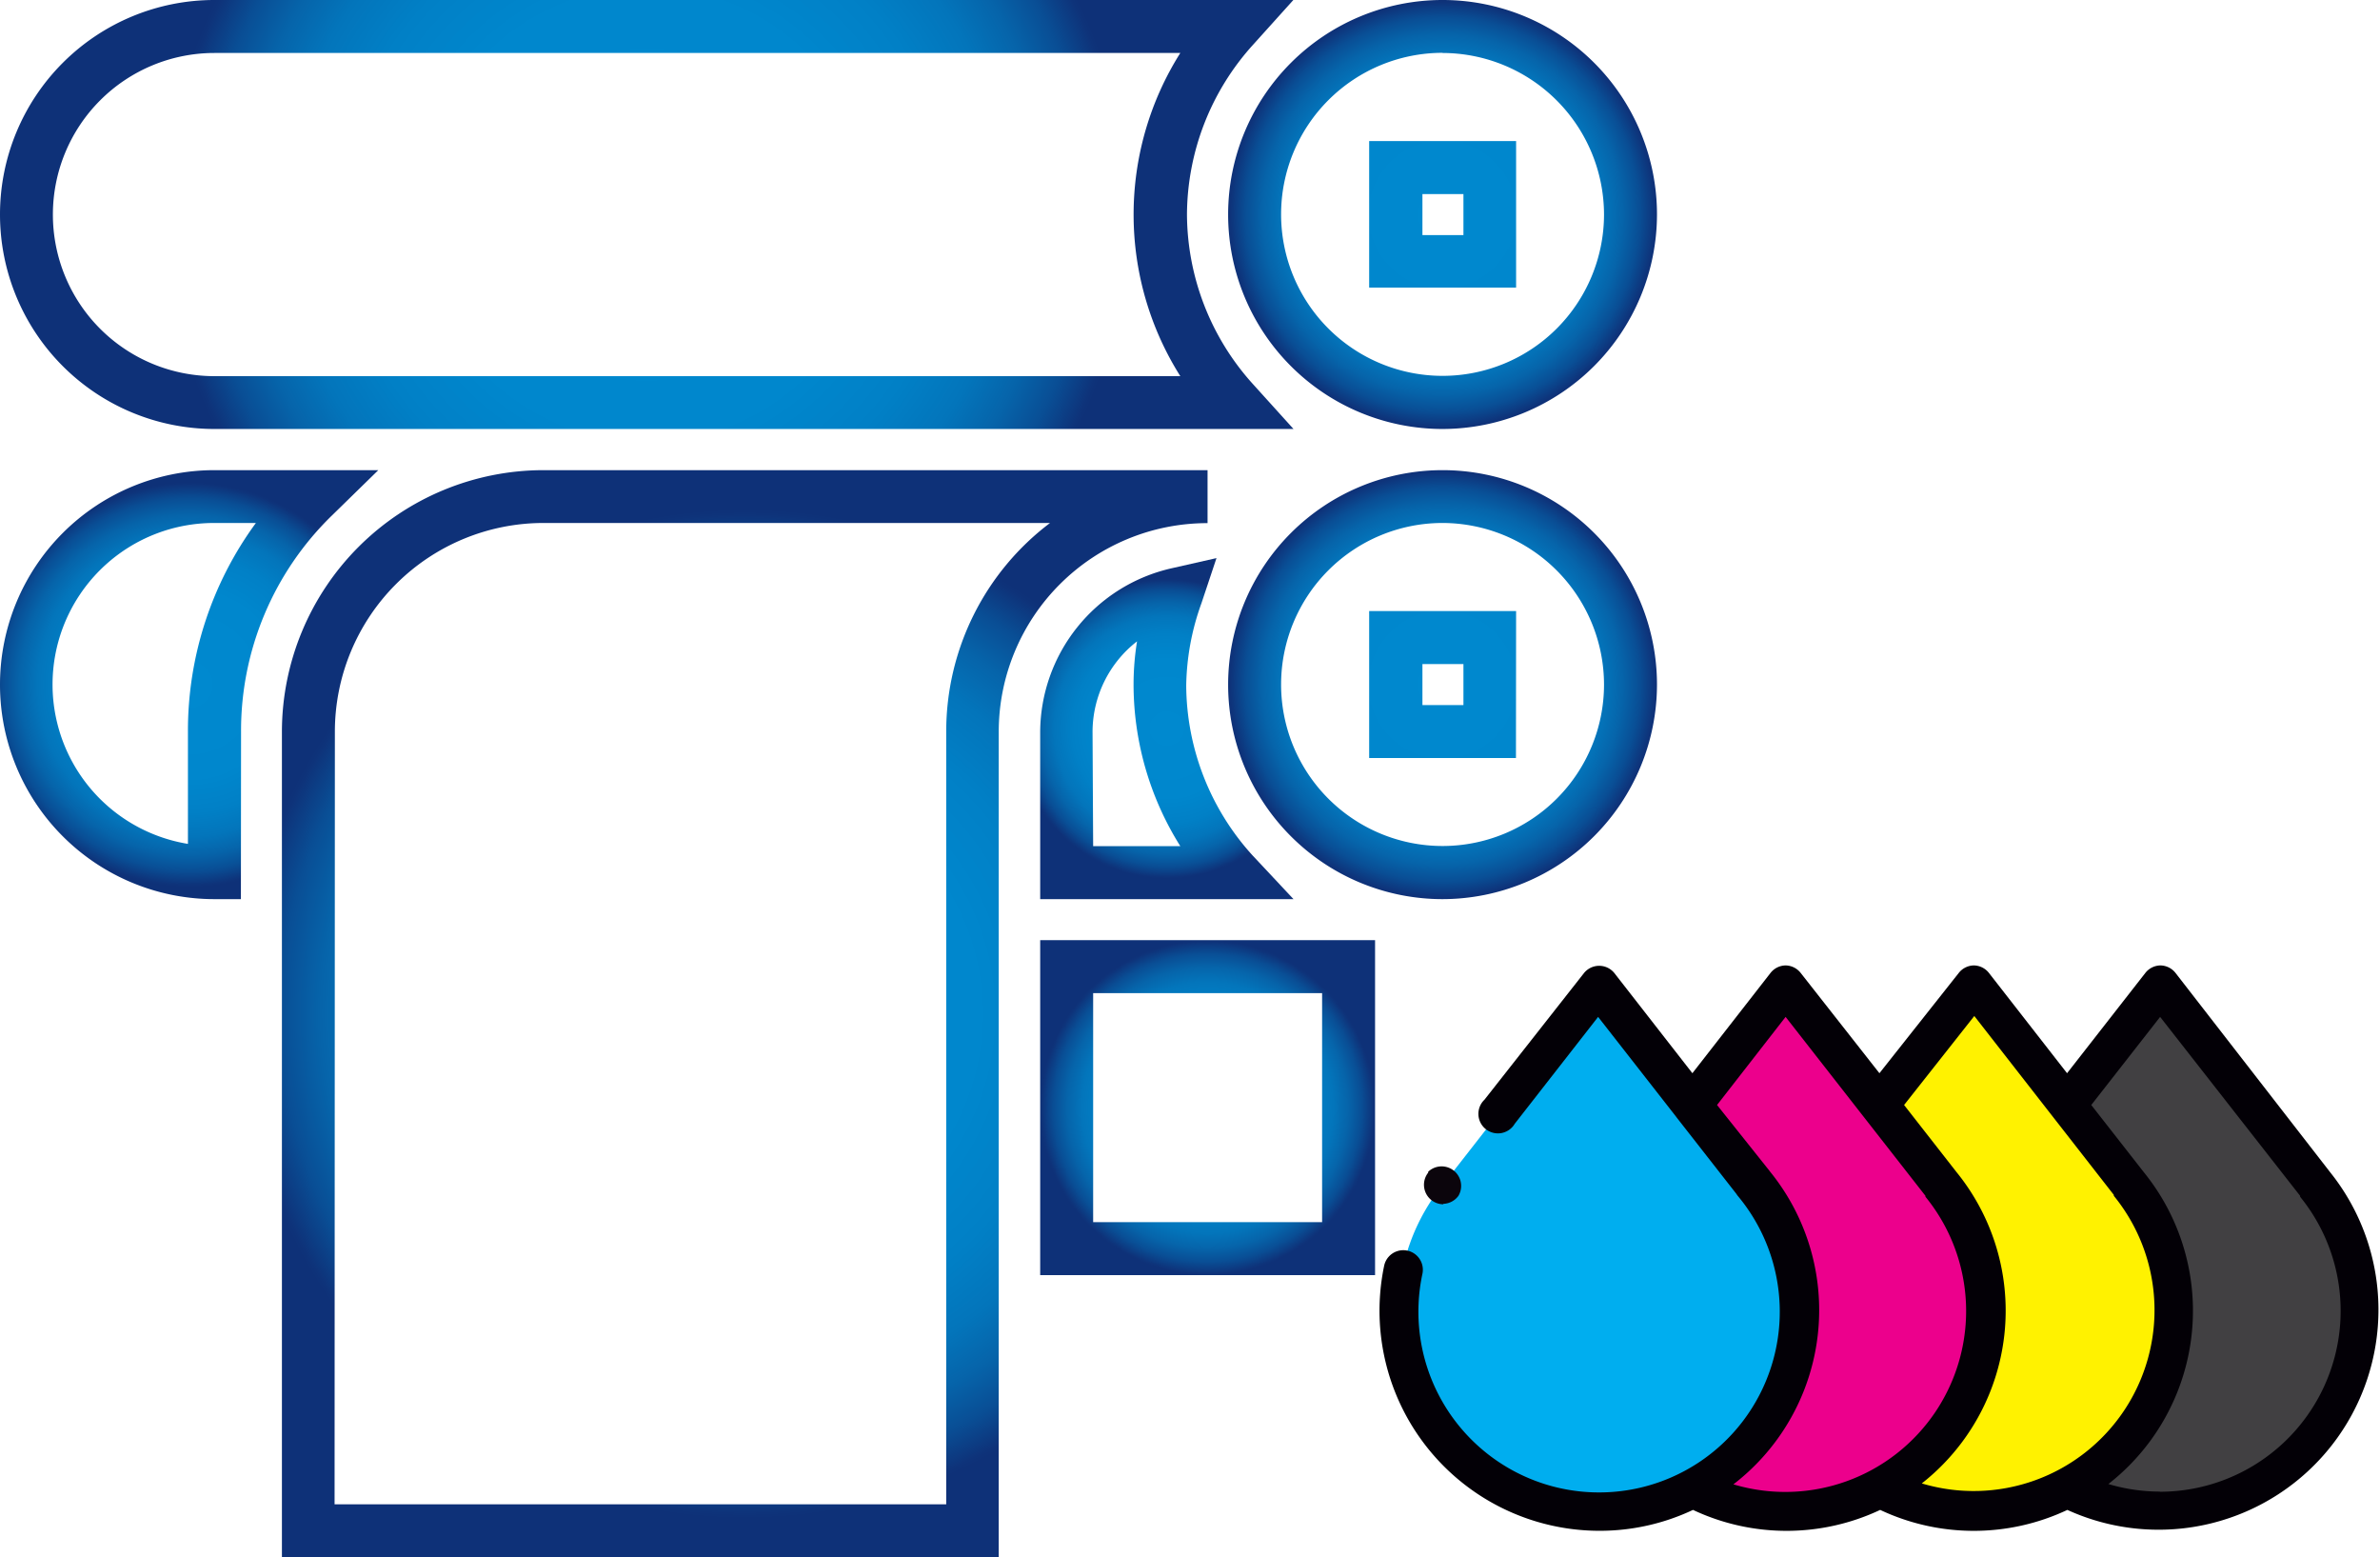 <svg id="Capa_1" data-name="Capa 1" xmlns="http://www.w3.org/2000/svg" xmlns:xlink="http://www.w3.org/1999/xlink" viewBox="0 0 157.28 102.88"><defs><style>.cls-1{fill:#00aeef;}.cls-1,.cls-2,.cls-3,.cls-4,.cls-5,.cls-6{fill-rule:evenodd;}.cls-2{fill:#ec008c;}.cls-3{fill:#fff200;}.cls-4{fill:#414042;}.cls-5{fill:#030006;}.cls-6{fill:#0b050c;}.cls-7{fill:url(#GradientFill_1);}.cls-8{fill:url(#GradientFill_1-2);}.cls-9{fill:url(#GradientFill_1-3);}.cls-10{fill:url(#GradientFill_1-4);}.cls-11{fill:url(#GradientFill_1-5);}.cls-12{fill:url(#GradientFill_1-6);}.cls-13{fill:url(#GradientFill_1-7);}</style><radialGradient id="GradientFill_1" cx="77.11" cy="48.13" r="9.92" gradientUnits="userSpaceOnUse"><stop offset="0" stop-color="#0089cf"/><stop offset="0.46" stop-color="#0087cd"/><stop offset="0.63" stop-color="#0180c6"/><stop offset="0.75" stop-color="#0375bb"/><stop offset="0.84" stop-color="#0664aa"/><stop offset="0.92" stop-color="#094e95"/><stop offset="0.99" stop-color="#0e337a"/><stop offset="1" stop-color="#0e3178"/></radialGradient><radialGradient id="GradientFill_1-2" cx="95.33" cy="14.17" r="14.17" xlink:href="#GradientFill_1"/><radialGradient id="GradientFill_1-3" cx="49.22" cy="66.97" r="33.35" xlink:href="#GradientFill_1"/><radialGradient id="GradientFill_1-4" cx="42.74" cy="14.17" r="31.84" xlink:href="#GradientFill_1"/><radialGradient id="GradientFill_1-5" cx="95.33" cy="45.23" r="14.17" xlink:href="#GradientFill_1"/><radialGradient id="GradientFill_1-6" cx="12.52" cy="45.23" r="13.37" xlink:href="#GradientFill_1"/><radialGradient id="GradientFill_1-7" cx="79.8" cy="73.18" r="11.07" xlink:href="#GradientFill_1"/></defs><title>impoff</title><path class="cls-1" d="M92.41,86.6a13.24,13.24,0,1,0,23.51-8.36h0L105.65,65.08,95.43,78.17h0A13.19,13.19,0,0,0,92.41,86.6Z"/><path class="cls-2" d="M128.28,78.24h0L118,65.08,111.83,73l4.09,5.24h0a13.24,13.24,0,0,1-4.08,20.07,13.24,13.24,0,0,0,16.45-20.07Z"/><path class="cls-3" d="M140.65,78.24h0L130.38,65.08,124.2,73l4.09,5.24h0a13.24,13.24,0,0,1-4.08,20.07,13.24,13.24,0,0,0,16.45-20.07Z"/><path class="cls-4" d="M153,78.24h0L142.75,65.08,136.56,73l4.09,5.24h0a13.24,13.24,0,0,1-4.08,20.07A13.24,13.24,0,0,0,153,78.24Z"/><path class="cls-5" d="M142.75,98.54a12,12,0,0,1-3.42-.5,14.52,14.52,0,0,0,2.35-20.59h0L138.2,73l4.55-5.82L152,79l0,.06a11.95,11.95,0,0,1-9.27,19.49ZM127,98a11.95,11.95,0,0,0,12.69-19l0-.06-9.22-11.82L125.83,73l3.47,4.44h0A14.52,14.52,0,0,1,127,98Zm-12.37,0a14.52,14.52,0,0,0,2.35-20.59l-.06-.08L113.47,73,118,67.18,127.24,79l0,.06a11.95,11.95,0,0,1-12.69,19ZM154,77.46v0L143.77,64.28a1.29,1.29,0,0,0-1-.5h0a1.29,1.29,0,0,0-1,.5l-5.17,6.62-5.16-6.62a1.29,1.29,0,0,0-1-.5h0a1.29,1.29,0,0,0-1,.5L124.2,70.9,119,64.28a1.29,1.29,0,0,0-1-.5h0a1.29,1.29,0,0,0-1,.5l-5.16,6.62-5.16-6.62a1.29,1.29,0,0,0-2,0L98.1,72.65a1.29,1.29,0,1,0,2,1.59l5.51-7.06,5.12,6.55.09.12,3.91,5,.09.13A11.94,11.94,0,1,1,94,84.15a1.29,1.29,0,0,0-2.53-.53,14.54,14.54,0,0,0,14.23,17.51,14.44,14.44,0,0,0,6.18-1.38,14.52,14.52,0,0,0,12.37,0,14.52,14.52,0,0,0,12.37,0A14.53,14.53,0,0,0,154,77.46Z"/><path class="cls-6" d="M95.38,79.53h0a1.29,1.29,0,0,0,1-.53l0,0a1.29,1.29,0,0,0-2-1.59l0,.06a1.29,1.29,0,0,0,1,2.09Z"/><path class="cls-7" d="M85.48,59.4H68.74V48.33a11.14,11.14,0,0,1,8.65-10.78l3-.68-1,3a16.62,16.62,0,0,0-1,5.41,16.82,16.82,0,0,0,4.4,11.25ZM72.24,55.9H78a20.12,20.12,0,0,1-3.09-10.67,18.05,18.05,0,0,1,.23-2.86,7.59,7.59,0,0,0-2.94,6Z"/><path class="cls-8" d="M95.33,28.34A14.17,14.17,0,1,1,109.5,14.17,14.19,14.19,0,0,1,95.33,28.34Zm0-24.85A10.67,10.67,0,1,0,106,14.17,10.69,10.69,0,0,0,95.33,3.5ZM100.19,19H90.48V9.32h9.71ZM94,15.53h2.71V12.82H94Z"/><path class="cls-9" d="M66,102.88H18.63V48.33A17.3,17.3,0,0,1,35.91,31.06H79.8v3.5A13.79,13.79,0,0,0,66,48.33Zm-43.89-3.5H62.53V48.32a17.26,17.26,0,0,1,6.86-13.77H35.91A13.79,13.79,0,0,0,22.13,48.33Z"/><path class="cls-10" d="M85.48,28.34H14.17A14.17,14.17,0,1,1,14.17,0h71.3L82.84,2.92a16.82,16.82,0,0,0-4.4,11.25,16.82,16.82,0,0,0,4.4,11.25ZM14.17,3.5a10.67,10.67,0,1,0,0,21.35H78A20,20,0,0,1,78,3.5Z"/><path class="cls-11" d="M95.33,59.4A14.17,14.17,0,1,1,109.5,45.23,14.19,14.19,0,0,1,95.33,59.4Zm0-24.85A10.67,10.67,0,1,0,106,45.23,10.69,10.69,0,0,0,95.33,34.55Zm4.85,15.53H90.48V40.37h9.71ZM94,46.58h2.71V43.87H94Z"/><path class="cls-12" d="M15.92,59.4H14.17a14.17,14.17,0,1,1,0-28.34H25l-3.07,3a19.82,19.82,0,0,0-6,14.28ZM14.17,34.55a10.67,10.67,0,0,0-1.75,21.2V48.33a23.2,23.2,0,0,1,4.49-13.78Z"/><path class="cls-13" d="M90.87,84.24H68.74V62.11H90.87Zm-18.63-3.5H87.37V65.61H72.24Z"/></svg>